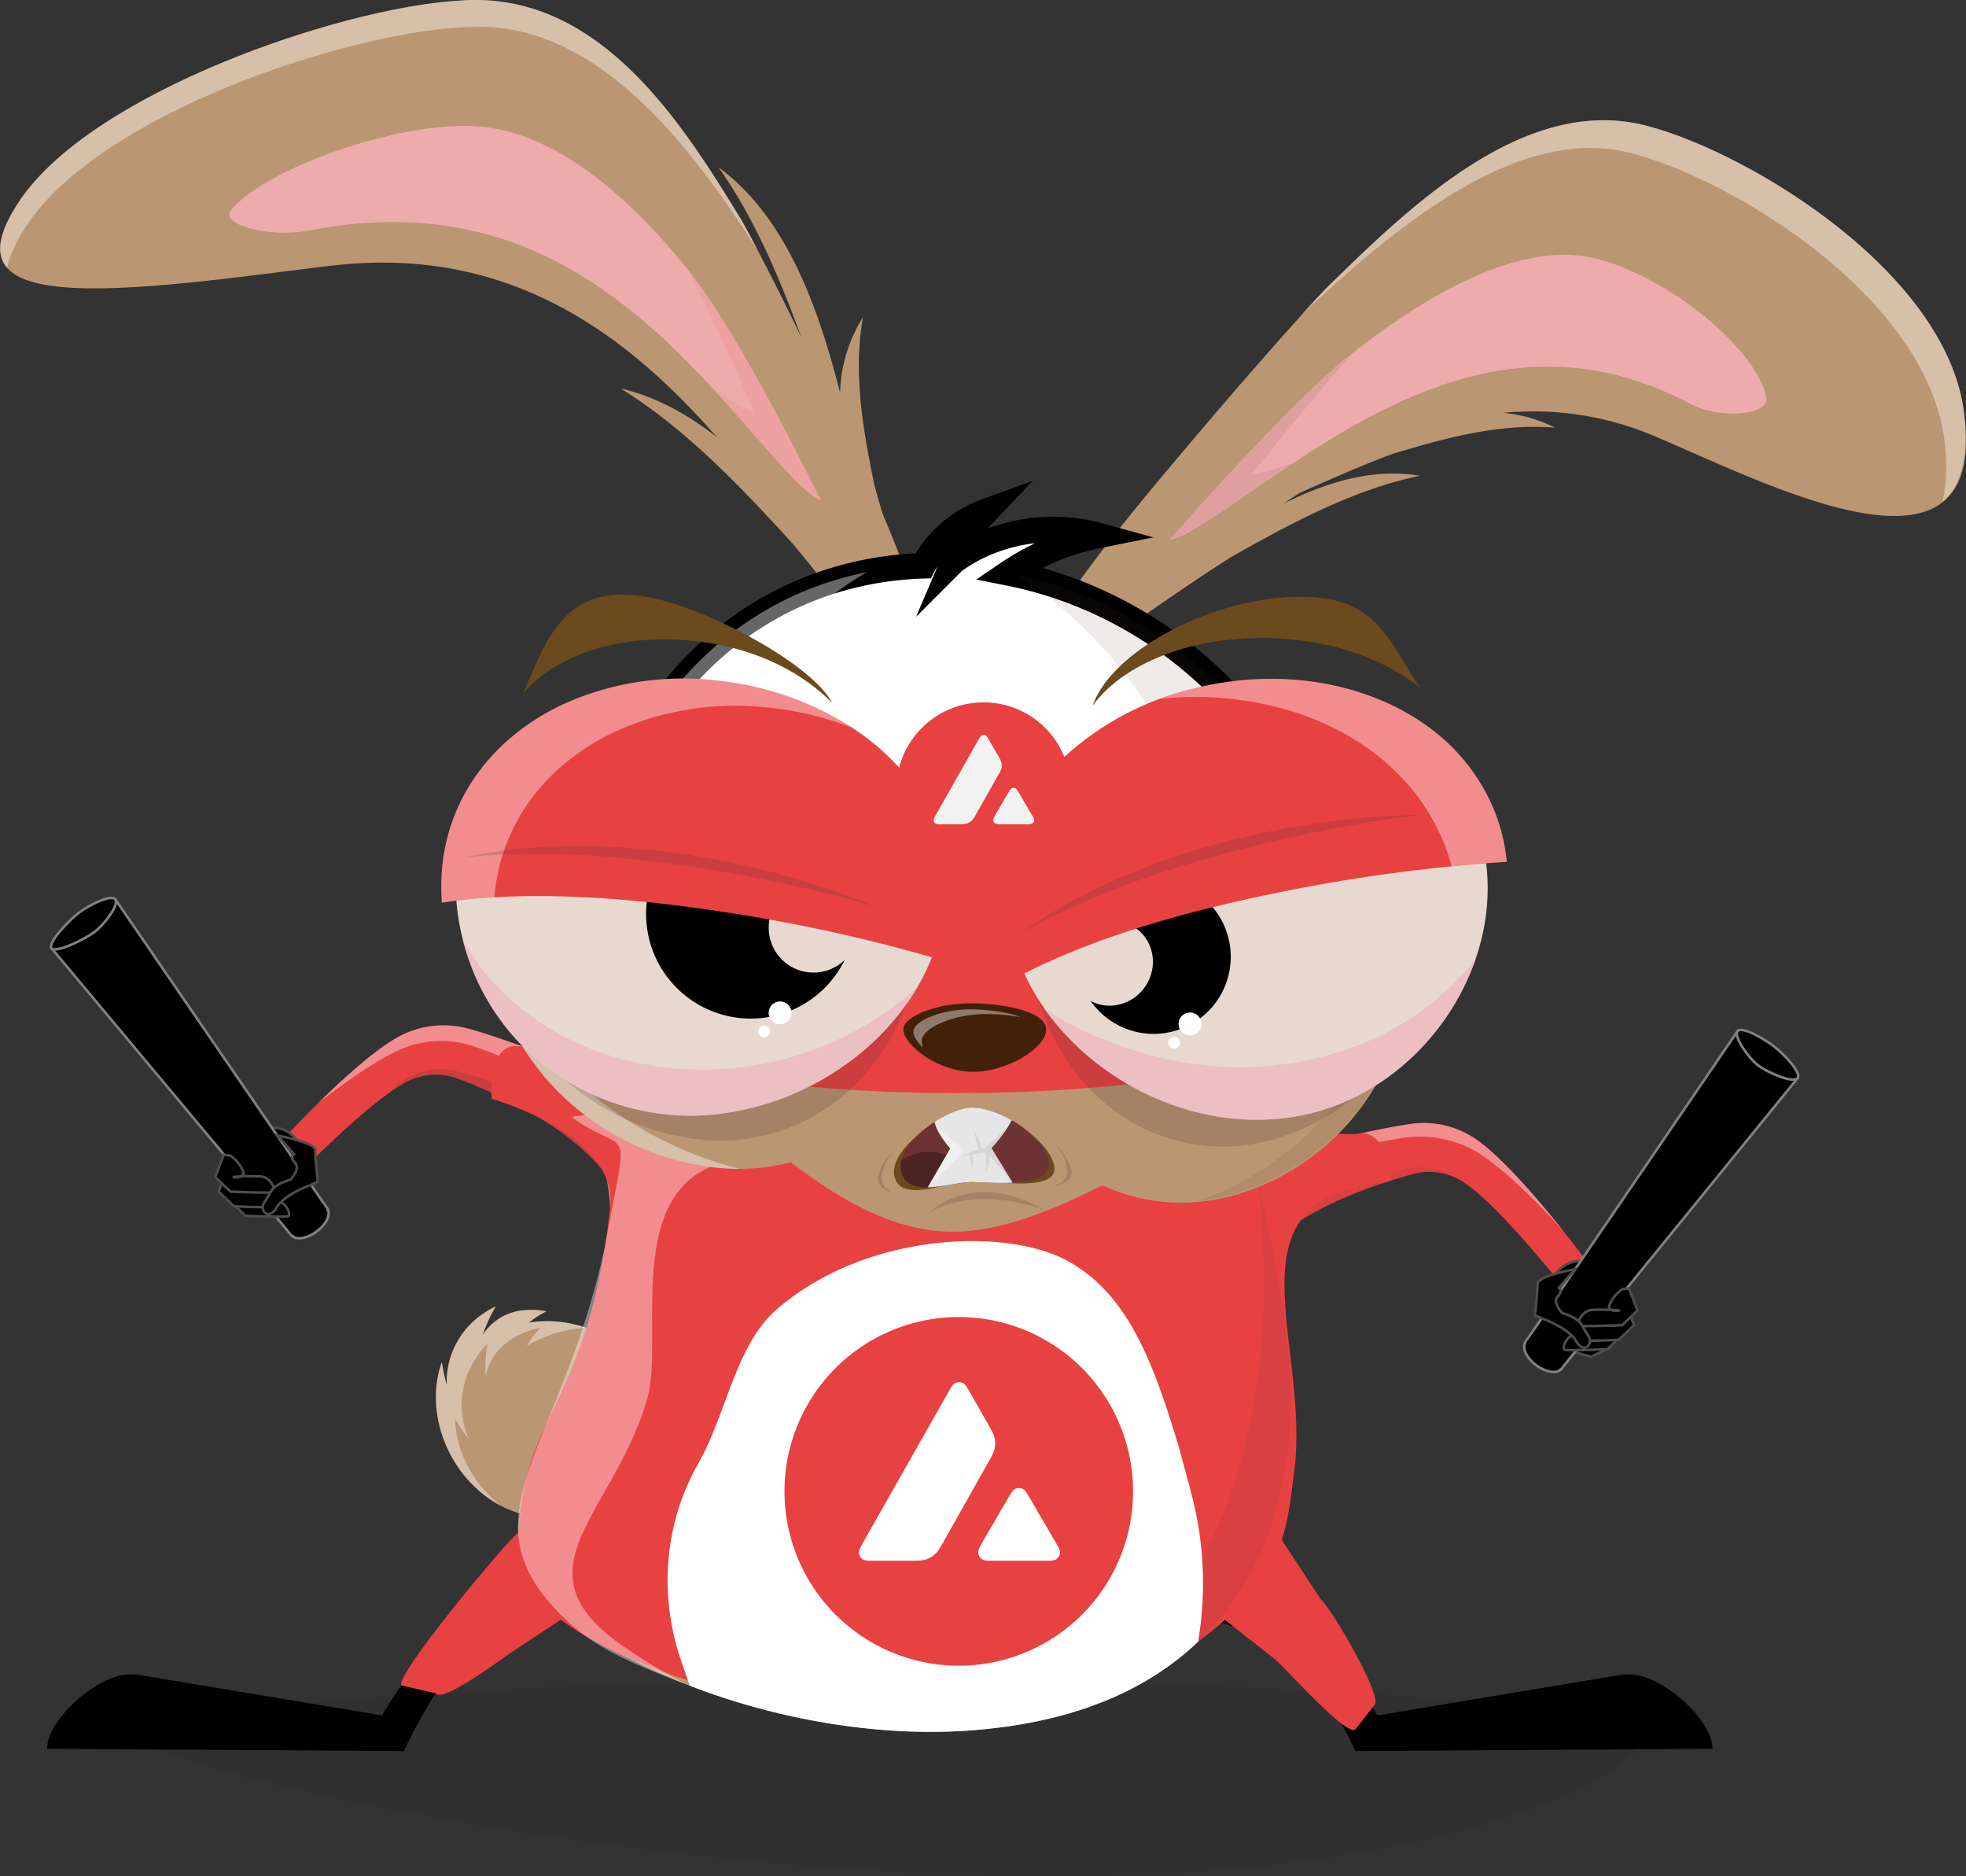 <svg xmlns="http://www.w3.org/2000/svg" xmlns:xlink="http://www.w3.org/1999/xlink" viewBox="0 0 771.45 736.07"><rect x="0" y="0" width="771.45" height="736.07" fill="#333333" stroke="none"/><defs><clipPath id="a" transform="translate(-15.55 -34.64)"><path d="M411.35,259.42a96.77,96.77,0,0,1,35.14-14.71c-19.4-5.31-40.87-1.52-56.75,10.11a66.42,66.42,0,0,1,12.89-19.65,46.27,46.27,0,0,0-24.86,21.44c-73.69,2.33-127,61.7-131.57,139.2-4.85,82,46.73,153.32,127.16,158.07S532.58,495.06,537.43,413C541.86,338,482.94,273.56,411.35,259.42Z" fill="none" stroke="#000" stroke-miterlimit="10" stroke-width="10"/></clipPath></defs><path d="M427.32,770.71c-161.4,0-352.12-41.33-352.12-53.9S206,694.06,367.44,694.06s292.24,10.19,292.24,22.75S588.72,770.71,427.32,770.71Z" transform="translate(-15.55 -34.64)" opacity="0.07"/><path d="M491,642.86c11.21,9.79,23.3,20.12,35.71,27.55,5.6,3.35,7.59,5.28,11,10.22C545,691.25,553,701.4,559,713c-3.09,2.2-8.42,6.62-11.57,8.65-5.37-11.33-11.5-22.36-19.35-32.21a33.88,33.88,0,0,0-11.86-9.94c-11.6-6-25.11-9.8-38.33-11.6C482.28,659.56,486.48,651.13,491,642.86Z" transform="translate(-15.55 -34.64)"/><path d="M655.5,691.57h-3.17l-97.65,16.24-7.22,13.8,140.06-.92h0C687.52,708.94,667.26,691.57,655.5,691.57Z" transform="translate(-15.55 -34.64)"/><path d="M230.54,642.86c-11.22,9.79-23.31,20.12-35.72,27.55-5.6,3.35-7.59,5.28-11,10.22-7.34,10.62-15.36,20.77-21.36,32.33,3.1,2.2,8.43,6.62,11.57,8.65,5.38-11.33,11.51-22.36,19.36-32.21a33.79,33.79,0,0,1,11.86-9.94c11.6-6,25.11-9.8,38.32-11.6C239.21,659.56,235,651.13,230.54,642.86Z" transform="translate(-15.55 -34.64)"/><path d="M66,691.57h3.17l97.64,16.24,7.22,13.8-140-.92h0C34,708.94,54.24,691.57,66,691.57Z" transform="translate(-15.55 -34.64)"/><path d="M626.85,536.92S603.68,507.67,590,498.51a24.44,24.44,0,0,0-20-3.28c-14.84,4-41.65,13-57.55,28.56l-17.64-19.28c18.56-18.14,54.53-25.91,73.89-28.89a36.17,36.17,0,0,1,25.07,5.31c16,10.26,43,46.71,43,46.71Z" transform="translate(-15.55 -34.64)" fill="#e84142"/><path d="M565.15,493.67c-14.23,4.08-39,12.63-56,26.45l3.36,3.67c15.9-15.55,42.71-24.53,57.55-28.56a24.55,24.55,0,0,1,14.91.67A25.48,25.48,0,0,0,565.15,493.67Z" transform="translate(-15.55 -34.64)" fill="#543333" opacity="0.1"/><path d="M593.78,480.93a36.17,36.17,0,0,0-25.07-5.31c-17.53,2.7-48.67,9.32-68.18,24,21.56-10.39,48.55-15.89,65-18.49a44.32,44.32,0,0,1,28.28,4.72c10.5,5.83,25.1,20.64,35.35,31.87C619.94,506.17,604.42,487.76,593.78,480.93Z" transform="translate(-15.55 -34.64)" fill="#fff" opacity="0.4"/><path d="M133.43,494.58S160,467.14,174.82,459.2a24.93,24.93,0,0,1,20.71-1.3c14.71,5.6,41.1,17.47,55.71,34.92l22.24-27.13s-55.22-22.63-74.62-27.63a37.06,37.06,0,0,0-26.08,2.86c-17.32,8.82-48.54,43.19-48.54,43.19Z" transform="translate(-15.55 -34.64)" fill="#e84142"/><path d="M267.2,463.14l-13.35,20.41c-16.4-15.77-43.91-24.74-59.14-28.73a25,25,0,0,0-20.45,3.51,69.52,69.52,0,0,0-7.41,6.07,67.81,67.81,0,0,1,8-5.2,24.93,24.93,0,0,1,20.71-1.3c14.71,5.6,41.1,17.47,55.71,34.92l22.24-27.13S271.12,464.72,267.2,463.14Z" transform="translate(-15.55 -34.64)" fill="#543333" opacity="0.2"/><path d="M198.86,438.06a37.06,37.06,0,0,0-26.08,2.86c-9.07,4.62-22,16.26-32.17,26.29,10.93-8.44,24.67-18.15,34.08-21.69a39.76,39.76,0,0,1,26.2-.56c15,4.87,51.65,21.71,66.23,28.5l6.36-7.77S218.26,443.06,198.86,438.06Z" transform="translate(-15.55 -34.64)" fill="#fff" opacity="0.4"/><path d="M364.66,289.26a12.16,12.16,0,0,0,6.07,2c3.71,0,5.52-2.26,5.89-6.32,2.05,4,4.15,8.06,6.29,12.13-2.21-5.9-4.39-11.82-6.48-17.65-1.3-10-7-25.4-14.46-43-1.34-4.39-2.49-8.37-3.39-11.79-4-19.69-8.49-43.08-4.39-65.54a58.38,58.38,0,0,0-9,29.53c-8.29-32.12-20.51-68.41-47.68-88.34,14.31,20.24,24.31,44.3,32.45,66.62-9-18.58-17.45-35.11-23.44-45.92-23.59-38.63-56.34-90.72-111.2-86.07-46.2,2.81-143.23,35.87-171.93,78.27-18.11,26.62-2.74,34,26,34.57,28.33.48,70-5.86,96-8.84,71.18-8.52,117.24,28.33,151.51,67.26-11.42-8.95-24-15.93-37.88-19.15,26.26,16.13,48.75,40.32,67.54,60.87,14.89,17.74,39.93,50.67,63.79,83.71C381.52,316.72,372.62,302,364.66,289.26Z" transform="translate(-15.55 -34.64)" fill="#ba9672"/><path d="M25.74,123.44C54.85,79.07,152.11,47.23,198.36,45.27c51.53-3.41,89,47.82,114.87,88.13-2.42-4.66-4.69-8.84-6.75-12.39-23.59-38.63-56.34-90.72-111.2-86.07-46.2,2.81-143.23,35.87-171.93,78.27-8.51,12.8-9.66,21.25-5,26.55C19.22,135.23,21.64,129.84,25.74,123.44Z" transform="translate(-15.55 -34.64)" fill="#fff" opacity="0.4"/><path d="M289.43,145.48c-17.55-22.71-51.05-60.38-89.16-61.4-31.24-1-81,17.11-94.11,33.05-4.61,5.47,14.74,10.94,30.38,8,64.49-12.67,106,12.36,137.61,40.75,31.07,28.55,52.24,60.46,63.6,65.15C321.92,199.06,303.48,164.92,289.43,145.48Z" transform="translate(-15.55 -34.64)" fill="#edacab"/><path d="M289.43,145.48q-1.68-2.28-3.62-4.76c8.51,17,17.72,36.91,25.91,56-3.61-1.47-9.05-4.87-16.07-9.44,19.65,21.31,33,40.23,42.1,43.71C321.92,199.06,303.48,164.92,289.43,145.48Z" transform="translate(-15.55 -34.64)" fill="#e84142" opacity="0.1"/><path d="M786.43,198.44c-5.26-55.95-83.94-103.7-124.25-114.34-48.25-13-94,32.13-126.25,63.62C519.22,165.48,488.43,201,462.85,232c-25.3,31.19-45.38,57.84-34.38,62.56,2.06.79,4.7.46,7.85-.76-5,4.4-10,8.94-15.1,13.52,29.6-21.91,60.12-43.3,77.7-54.31,21.64-12.18,47.41-26.38,73.81-31.71-18.16-3.11-36.48,2.37-53.65,11,2.07-1.41,4.18-2.81,6.3-4.19C539.91,221.56,553,216,562,212.71c18.85-5.69,41.29-12.19,63.82-10.28a57.29,57.29,0,0,0-20.38-5.83,121.48,121.48,0,0,1,60.13,9.48C709.72,224.78,794.76,269.11,786.43,198.44Z" transform="translate(-15.55 -34.64)" fill="#ba9672"/><path d="M778.93,210.69c-4.84-58.17-83.19-105.73-123.5-116-45.28-11.81-94.68,31.25-129.19,63.43,3.54-3.92,6.8-7.42,9.69-10.38,32.24-31.49,78-76.67,126.25-63.62,40.31,10.64,119,58.39,124.25,114.34,1.48,16.77-1.81,27.35-8.69,33.05C779.13,225.89,779.57,219,778.93,210.69Z" transform="translate(-15.55 -34.64)" fill="#fff" opacity="0.4"/><path d="M542,176.5c22-17.56,63.28-47.46,97.09-41,27.6,5.37,64.77,34.23,69.54,54.74,1.72,7.09-17.61,9.37-30,2.71-51.34-27-95.19-11.54-130.89,8.06-35.39,20.07-62.63,44.29-73.41,45.48C497.5,220.3,523.82,192.05,542,176.5Z" transform="translate(-15.55 -34.64)" fill="#edacab"/><path d="M474.38,246.5c8.44-.55,25.38-14.86,48.54-30.25-7.26,2.48-12.82,4.22-16.24,4.58,13-16.35,27.12-33.41,39.92-48.08-1.63,1.28-3.17,2.54-4.6,3.75C523.82,192.05,497.5,220.3,474.38,246.5Z" transform="translate(-15.55 -34.64)" fill="#543333" opacity="0.1"/><path d="M411.35,259.42a96.77,96.77,0,0,1,35.14-14.71c-19.4-5.31-40.87-1.52-56.75,10.11a66.42,66.42,0,0,1,12.89-19.65,46.27,46.27,0,0,0-24.86,21.44c-73.69,2.33-127,61.7-131.57,139.2-4.85,82,46.73,153.32,127.16,158.07S532.58,495.06,537.43,413C541.86,338,482.94,273.56,411.35,259.42Z" transform="translate(-15.55 -34.64)" fill="#e84142"/><g clip-path="url(#a)"><path d="M648.28,366.52S521,312.58,460.16,352.68s-58.67,46.54-131.6,3.87c-73.53-43-183.22,10-183.22,10V138.94H648.28Z" transform="translate(-15.55 -34.64)" fill="#fff" stroke="#000" stroke-miterlimit="10" stroke-width="10"/></g><path d="M411.35,259.42a96.77,96.77,0,0,1,35.14-14.71c-19.4-5.31-40.87-1.52-56.75,10.11a66.42,66.42,0,0,1,12.89-19.65,46.27,46.27,0,0,0-24.86,21.44c-73.69,2.33-127,61.7-131.57,139.2-4.85,82,46.73,153.32,127.16,158.07S532.58,495.06,537.43,413C541.86,338,482.94,273.56,411.35,259.42Z" transform="translate(-15.55 -34.64)" fill="none" stroke="#000" stroke-miterlimit="10" stroke-width="10"/><path d="M413.85,259.93c54,33,92.77,107,87.76,191.92a250,250,0,0,1-10.14,57.2c26.13-25,43.75-58.59,46-96C541.81,338.89,484.31,275.06,413.85,259.93Z" transform="translate(-15.55 -34.64)" fill="#543333" opacity="0.1"/><path d="M234.74,553.16a45.67,45.67,0,0,0-11.66.35,37.22,37.22,0,0,1,6.87-4.44,30.55,30.55,0,0,0-9-.41,21.13,21.13,0,0,0-16,9.72,58,58,0,0,1,5.13-11.23,35.21,35.21,0,0,0-8.48,5.59,32.2,32.2,0,0,0-10.74,25.39,86.87,86.87,0,0,1-1.94-9.17,39.91,39.91,0,0,0-2.17,10.12c-1.86,21.92,13.08,44.23,34,49.63a36,36,0,0,0,6.59,1.27c21.64,2.09,40.69-16,42.74-37.2S256.38,555.24,234.74,553.16Z" transform="translate(-15.55 -34.64)" fill="#ba9672"/><path d="M195.84,601.91a40.64,40.64,0,0,1-1.75-10.63,91.62,91.62,0,0,0,5.5,8.06,32.92,32.92,0,0,1,.92-28.82,38,38,0,0,1,6.33-8.81,59.65,59.65,0,0,0-.79,12.91c1.34-6.58,5.46-12.21,12.3-15.84a34.08,34.08,0,0,1,9.13-3.21,42,42,0,0,0-5.16,7,51.88,51.88,0,0,1,11.54-5,50.36,50.36,0,0,1,11.7-2,45,45,0,0,0-10.82-2.39,45.67,45.67,0,0,0-11.66.35,37.22,37.22,0,0,1,6.87-4.44,30.55,30.55,0,0,0-9-.41,21.13,21.13,0,0,0-16,9.72,58,58,0,0,1,5.13-11.23,35.21,35.21,0,0,0-8.48,5.59,32.2,32.2,0,0,0-10.74,25.39,86.87,86.87,0,0,1-1.94-9.17,39.91,39.91,0,0,0-2.17,10.12c-1.59,18.74,9.1,37.74,25.29,46.25A48.29,48.29,0,0,1,195.84,601.91Z" transform="translate(-15.55 -34.64)" fill="#fff" opacity="0.4"/><path d="M506.52,486.08c-9.24-33.57-19.45-66.25-54.85-83.64-33.82-16.8-255.91-57.86-232.51,2.51,32.65,84.23,41.66,88.86,32.65,136.75-12.13,47.57-59.15,98.34-13,129.44,45.83,31.77,109,46.34,158.88,42.25,51.21-4.07,81.1-23.63,99.36-47.27,18.09-24,24.56-52.11,25-81.53C521.56,554.82,514.52,520,506.52,486.08Z" transform="translate(-15.55 -34.64)" fill="#ba9672"/><path d="M282.26,390.86c3.45-58.4,31.28-107.23,73.39-131.75-62,12.27-105.35,67.2-109.45,136.7-4.85,82,46.73,153.32,127.16,158.07,2.84.17,5.68.24,8.52.24C317.2,536,277.7,468,282.26,390.86Z" transform="translate(-15.55 -34.64)" fill="#fff" opacity="0.4"/><path d="M208.53,465.73s-2.43-26,14.27-19.76c15.23,5.64,63.39,16.11,83.13,29.23,13.68,9.09,44,40.11,79.12,42.53C418.2,520,455.76,494.31,481.3,483c15.95-7,62.25-2.43,68.12-3.7,8.25-1.78,16.72,18.52,9.61,19.19-64.21,6-29.14,62.76-35.61,113.36-3.26,25.48-4.25,41.77-37.71,66.78-84.82,63.4-266.2,11.7-266.79-33-.77-58.27,27-54.41,36.05-137.44C258.12,479.5,208.53,465.73,208.53,465.73Z" transform="translate(-15.55 -34.64)" fill="#e84142"/><path d="M241.37,666.24l-24.76,16.38c-4,2.63-27.47,20.3-30.1,16.32l-13.45-3.09c-2.63-4,41.86-57.3,45.83-59.93l6.17,5.67a8.7,8.7,0,0,1,12,2.45l6.74,10.19A8.69,8.69,0,0,1,241.37,666.24Z" transform="translate(-15.55 -34.64)" fill="#e84142"/><path d="M515.61,685.37l-23.36-18.32a8.7,8.7,0,0,1-1.47-12.17l7.55-9.62c2.94-3.75,12.42-15.55,16.17-12.61l19.35,29.46c3.76,2.94,24.1,37.55,21.16,41.3L547.46,713C544.52,716.78,519.36,688.31,515.61,685.37Z" transform="translate(-15.55 -34.64)" fill="#e84142"/><path d="M261,681.07c-46.12-31.09-2.9-52.87,9.23-100.44,5.29-28.11-11.52-88.64,39.89-91.68,16.48-1-2.92-18.21-19.37-16.71-4.63.42-54.38-1.72-50.24,1.16,22.47,15.65,21.83-1.5,12.38,50.39-17.73,82-58.42,106.35-14.13,147.35,12.8,11.83,30.35,18.18,47.14,24.71A211.78,211.78,0,0,1,261,681.07Z" transform="translate(-15.55 -34.64)" fill="#fff" opacity="0.4"/><path d="M509.21,497.74c1.37,14,2.22,27.54,2.37,40.41-.44,40.58-7.47,79.35-27.11,112.47-18.05,29.69-46.56,54.69-93.45,63.19,2.23-.11,4.45-.24,6.64-.42,51.21-4.07,81.1-23.63,99.36-47.27,18.09-24,24.56-52.11,25-81.53C521.61,558.22,516,527.9,509.21,497.74Z" transform="translate(-15.55 -34.64)" fill="#543333" opacity="0.1"/><path d="M483.15,621c-1.75-6.67-3.57-13.34-5.41-20-9.13-29.66-18.79-58.45-43.38-71.75-23.51-12.88-77.51-11.41-112.7,17.93-17.56,14.16-20.35,40.9-32.35,62.07C276.09,632.53,274,661,283,686.65l3.24,9.31c36.83,14.27,77.27,20.23,111.44,17.43,41.8-3.32,69.39-17,88-34.72A137.75,137.75,0,0,0,483.15,621Z" transform="translate(-15.55 -34.64)" fill="#fff"/><path d="M564.78,396.67c-12-41.67-56-66.23-98.9-59.24s-71.56,49.51-63.7,99.05,53.39,81.23,100.45,66.24S576.79,438.21,564.78,396.67Z" transform="translate(-15.55 -34.64)" fill="#ba9672"/><path d="M565.85,401.11C564.37,438.28,542,476.85,503.2,498a107.84,107.84,0,0,1-18.37,8,83,83,0,0,0,16-3.29C547.44,488.34,575,441.68,565.85,401.11Z" transform="translate(-15.55 -34.64)" fill="#543333" opacity="0.1"/><path d="M299.47,307.64c-53.94,3.54-94.9,49.17-92,96.47s44.1,85.06,91.73,88.85c47.57,3.61,88.53-33.91,92-88.63S353.47,304,299.47,307.64Z" transform="translate(-15.55 -34.64)" fill="#ba9672"/><ellipse cx="375.41" cy="383.66" rx="175.48" ry="45.16" fill="#e84142"/><path d="M208.53,413.29c7.26,43,46.15,76.12,90.67,79.67q3.39.26,6.73.24C262.9,482.43,226.16,452.57,208.53,413.29Z" transform="translate(-15.55 -34.64)" fill="#fff" opacity="0.4"/><path d="M292.77,312.45c-49.5,3.24-87.09,45-84.43,88.21s40.47,77.76,84.18,81.23c43.66,3.31,81.25-31,84.42-81S342.33,309.14,292.77,312.45Z" transform="translate(-15.55 -34.64)" fill="#543333" opacity="0.2"/><path d="M425.89,437.3c-1.7-6-16.24-9-29.46-9.06s-25.9,5.06-26.38,9.84c-.62,6.11,14.07,17.78,28.67,17S427.8,444.05,425.89,437.3Z" transform="translate(-15.55 -34.64)" fill="#42210b"/><path d="M377.24,442.76c.47-5,12.73-10.38,25.47-10.3a77.38,77.38,0,0,1,13.51,1.25c-5-2-12.53-3-19.64-3.09C385.3,430.56,374.43,435,374,439c-.19,1.85,1.27,4.3,3.78,6.65A6.1,6.1,0,0,1,377.24,442.76Z" transform="translate(-15.55 -34.64)" fill="#fff" opacity="0.4"/><path d="M290.46,302.8c-61.76-3.24-103.37,44.84-94.87,93.05,8.28,48.36,50.47,78.34,95.18,76.39,44.67-2.49,86.49-33.94,94.9-77C394.26,352.77,352.24,306.18,290.46,302.8Z" transform="translate(-15.55 -34.64)" fill="#e7d9cf"/><path d="M293.75,454.28c-40.38.68-77.85-17.73-96.6-50.81,11.48,44.06,51.23,70.51,93.62,68.77,35.2-1.54,67.8-22.07,85-50.53A126.73,126.73,0,0,1,293.75,454.28Z" transform="translate(-15.55 -34.64)" fill="#f0adbb" opacity="0.6"/><path d="M298.3,317.68c29.21,1,55.15,11.4,73.74,25.46-16.3-21.54-46.18-39-81.58-40.34-54.9-2.68-94.61,34.85-95.74,77.78C205.18,343.86,245.89,315.4,298.3,317.68Z" transform="translate(-15.55 -34.64)" fill="#fff" opacity="0.4"/><path d="M523.66,285.64c19.81,2.05,36.81,9,49.14,18.79-10.41-14.83-15.7-33-39.35-35.3-36.36-3.63-81.51,19.66-89.08,42.27C457.44,293.44,488.36,281.94,523.66,285.64Z" transform="translate(-15.55 -34.64)" fill="#6b4a1d"/><path d="M271,269.1c-33.75-6.65-40.65,15.71-50.15,37.53C235,289.89,265.25,281,298,287.66c18.37,3.69,33.59,12.06,44.12,22.76C333.92,294.83,292.93,273.39,271,269.1Z" transform="translate(-15.55 -34.64)" fill="#6b4a1d"/><path d="M340.17,415.33a17.57,17.57,0,1,1,11-23A41.05,41.05,0,1,0,347,411.23,17.46,17.46,0,0,1,340.17,415.33Z" transform="translate(-15.55 -34.64)"/><path d="M578.38,376.1c-11.66-41.12-54.31-65.36-95.93-58.46S413,366.5,420.66,415.39s51.79,80.17,97.44,65.37S590,417.1,578.38,376.1Z" transform="translate(-15.55 -34.64)" fill="#543333" opacity="0.2"/><path d="M597.91,368.25c-9-46.73-62.4-70.81-114.83-57.51C430.6,324.32,401,366.9,414.23,408.23c13.51,41.07,61.59,72.3,109.56,64.45C571.66,464.68,606.9,414.91,597.91,368.25Z" transform="translate(-15.55 -34.64)" fill="#e7d9cf"/><path d="M483,333.33c43.81-9,89,1.78,113.25,28.43-12.35-42.64-63.33-63.56-113.15-51-37.77,9.35-64.35,35.41-70.42,63.64C426.37,355.77,451.41,339.76,483,333.33Z" transform="translate(-15.55 -34.64)" fill="#fff" opacity="0.4"/><path d="M522.79,451.64c-36.35,5.8-71.49-4.68-97.65-21.3,21.06,28.71,59.36,49.21,98.65,42.34,33.58-6,59.9-30.74,70.84-61.92C578.37,431.73,553.3,446.75,522.79,451.64Z" transform="translate(-15.55 -34.64)" fill="#f0adbb" opacity="0.6"/><path d="M484.78,384.69a30.22,30.22,0,0,0-45.8,17.7c5.4-6.79,14.95-8.54,22-3.8,7.4,5,9.19,15.29,4,23-4.91,7.26-14.27,9.63-21.53,5.68a30.23,30.23,0,1,0,41.34-42.58Z" transform="translate(-15.55 -34.64)"/><path d="M476.27,441.36a2.31,2.31,0,1,0,2.3,2.3A2.3,2.3,0,0,0,476.27,441.36Z" transform="translate(-15.55 -34.64)" fill="#fff"/><path d="M482.52,431.86a4.49,4.49,0,1,0,4.49,4.49A4.49,4.49,0,0,0,482.52,431.86Z" transform="translate(-15.55 -34.64)" fill="#fff"/><path d="M315.4,437a2.31,2.31,0,1,0,2.31,2.3A2.3,2.3,0,0,0,315.4,437Z" transform="translate(-15.55 -34.64)" fill="#fff"/><path d="M321.66,427.51a4.49,4.49,0,1,0,4.49,4.49A4.48,4.48,0,0,0,321.66,427.51Z" transform="translate(-15.55 -34.64)" fill="#fff"/><path d="M414.53,418.11q5.76-3.11,12.17-6l1-.44c.95-.43,1.92-.86,2.9-1.28,23.51-10.25,52.79-18.8,86.27-25.55a658.46,658.46,0,0,1,89.92-12.09c-.25-2.27-.57-4.55-1-6.82A72,72,0,0,0,593.92,338l-.33-.48-.71-1c-.29-.39-.58-.79-.88-1.18l-.23-.3c-9.48-12.25-22.8-21.5-38.26-27.25l-.19-.07-1.75-.63-.69-.24-1.21-.4-1.23-.4-.6-.18c-19.48-6-41.85-6.7-64.07-1.06a114.37,114.37,0,0,0-48.27,24.71c-.52.46-1.05.92-1.56,1.39l-.52.49a86.88,86.88,0,0,0-17.15,21.74c0,.08-.08.16-.13.24-.38.71-.75,1.42-1.12,2.14-.09.19-.19.38-.29.57-.36.74-.72,1.49-1.06,2.24-.14.3-.26.6-.4.9-.21.49-.42,1-.62,1.46l-.42,1c-.29.73-.57,1.47-.83,2.21-.06.16-.11.31-.16.46-.27.76-.52,1.52-.76,2.29,0,.08-.05.15-.07.23a68.15,68.15,0,0,0,.23,41.45A87.44,87.44,0,0,0,414.53,418.11Z" transform="translate(-15.55 -34.64)" fill="#e84142"/><path d="M508.28,362c-35,7.68-64.81,20.35-87.51,35.56-.94.63-1.88,1.26-2.8,1.9l-.92.66c-.27.18-.52.37-.79.56l1.92-1.09,1-.54c1-.52,1.93-1,2.91-1.55,23.5-12.48,52.79-22.89,86.27-31.1a565.93,565.93,0,0,1,64.24-12.09A325.11,325.11,0,0,0,508.28,362Z" transform="translate(-15.55 -34.64)" fill="#543333" opacity="0.2"/><path d="M522,313.54l.67.2,1.37.45,1.34.44.77.27c.65.23,1.31.46,2,.7l.21.08c17.22,6.4,32.06,16.7,42.61,30.35l.26.33c.33.44.66.87,1,1.32s.53.72.79,1.08c.12.17.24.35.37.52a80.25,80.25,0,0,1,11.77,25.18q11-1.08,21.69-1.74c-.25-2.27-.57-4.55-1-6.82A72,72,0,0,0,593.92,338l-.33-.48-.71-1c-.29-.39-.58-.79-.88-1.18l-.23-.3c-9.48-12.25-22.8-21.5-38.26-27.25l-.19-.07-1.75-.63-.69-.24-1.21-.4-1.23-.4-.6-.18c-19.48-6-41.85-6.7-64.07-1.06a121.91,121.91,0,0,0-12.95,4A129.2,129.2,0,0,1,522,313.54Z" transform="translate(-15.55 -34.64)" fill="#fff" opacity="0.4"/><path d="M188.93,388.75c4.4-.68,9-1.22,13.77-1.62l1.09-.09c1.06-.09,2.14-.16,3.23-.24,26.09-1.76,57.06.2,91.33,5.43a641.78,641.78,0,0,1,89.84,20c.61-2.33,1.14-4.69,1.56-7.09a77.44,77.44,0,0,0-.94-31.74c0-.2-.09-.39-.14-.58-.1-.41-.2-.81-.31-1.21s-.26-1-.4-1.48c0-.13-.08-.25-.11-.38-4.48-15.45-13.72-29.3-26.28-40.46l-.16-.13L360,327.9l-.57-.48-1-.82c-.34-.28-.68-.56-1-.83-.16-.14-.33-.27-.5-.4-16.28-12.84-37.27-21.46-60.44-23.79a114.66,114.66,0,0,0-54.95,7.24c-.67.27-1.33.54-2,.83l-.67.29a91.1,91.1,0,0,0-24.3,15.36l-.21.19c-.63.56-1.24,1.13-1.85,1.71l-.49.46-1.84,1.84-.7.74c-.38.41-.76.81-1.13,1.22l-.78.87c-.54.62-1.08,1.25-1.61,1.88l-.32.4c-.53.65-1,1.32-1.56,2l-.16.2a74.43,74.43,0,0,0-15.06,41A93.55,93.55,0,0,0,188.93,388.75Z" transform="translate(-15.55 -34.64)" fill="#e84142"/><path d="M224.47,347.45l.15-.21c.51-.67,1-1.33,1.57-2l.31-.4c.53-.64,1.07-1.26,1.62-1.89.25-.29.51-.57.77-.86s.75-.82,1.13-1.22l.71-.75c.6-.62,1.21-1.23,1.84-1.83l.48-.46q.91-.87,1.86-1.71l.2-.19a90.85,90.85,0,0,1,24.3-15.36l.68-.3,2-.82A114.49,114.49,0,0,1,317,312.23,121.75,121.75,0,0,1,349.46,320a118.1,118.1,0,0,0-53-18.46,114.66,114.66,0,0,0-54.95,7.24c-.67.27-1.33.54-2,.83l-.67.29a91.1,91.1,0,0,0-24.3,15.36l-.21.19c-.63.56-1.24,1.13-1.85,1.71l-.49.46-1.84,1.84-.7.74c-.38.41-.76.81-1.13,1.22l-.78.87c-.54.62-1.08,1.25-1.61,1.88l-.32.4c-.53.65-1,1.32-1.56,2l-.16.2a74.43,74.43,0,0,0-15.06,41,93.55,93.55,0,0,0,.11,11c4.4-.68,9-1.22,13.77-1.62l1.09-.09c1.06-.09,2.14-.16,3.23-.24l2.52-.14A74.26,74.26,0,0,1,224.47,347.45Z" transform="translate(-15.55 -34.64)" fill="#fff" opacity="0.4"/><path d="M296.92,371.93c-35.23-6.79-67.58-6.92-94.43-1.92-1.12.21-2.23.42-3.33.65l-1.11.23-.94.21,2.19-.24,1.1-.11,3.29-.29c26.52-2.17,57.54-.17,91.53,5.52A565.23,565.23,0,0,1,359,390.26,324.11,324.11,0,0,0,296.92,371.93Z" transform="translate(-15.55 -34.64)" fill="#543333" opacity="0.2"/><path d="M460.16,619.7a68.39,68.39,0,1,1-68.39-68.38A68.39,68.39,0,0,1,460.16,619.7Zm-87.77,27.22H359.12c-2.79,0-4.16,0-5-.54a3.35,3.35,0,0,1-1.53-2.64c0-1,.63-2.2,2-4.62l32.77-57.76c1.4-2.45,2.1-3.68,3-4.13a3.37,3.37,0,0,1,3.06,0c.89.45,1.6,1.68,3,4.13l6.74,11.76,0,.06c1.51,2.63,2.27,4,2.61,5.37a10,10,0,0,1,0,4.67c-.34,1.41-1.1,2.75-2.62,5.43L386,639.07l0,.08c-1.52,2.66-2.29,4-3.35,5a10,10,0,0,1-4.08,2.37C377.08,646.92,375.52,646.92,372.39,646.92Zm33.52,0h19c2.8,0,4.22,0,5.06-.55a3.37,3.37,0,0,0,1.52-2.66c.05-1-.62-2.12-1.94-4.4l-.14-.24-9.52-16.29-.11-.19c-1.34-2.26-2-3.4-2.89-3.84a3.33,3.33,0,0,0-3,0c-.87.45-1.58,1.64-3,4l-9.49,16.3,0,.06c-1.39,2.4-2.09,3.59-2,4.58a3.41,3.41,0,0,0,1.53,2.65C401.69,646.92,403.11,646.92,405.91,646.92Z" transform="translate(-15.55 -34.64)" fill="#e84142" fill-rule="evenodd"/><circle cx="385.94" cy="309.72" r="30.31" fill="#f2f2f2"/><path d="M435.68,344.37a34.2,34.2,0,1,1-34.19-34.19A34.19,34.19,0,0,1,435.68,344.37ZM391.8,358h-6.64a5.3,5.3,0,0,1-2.5-.27,1.69,1.69,0,0,1-.76-1.32c0-.5.31-1.1,1-2.31l16.39-28.88c.7-1.23,1-1.84,1.49-2.07a1.72,1.72,0,0,1,1.53,0c.45.23.8.84,1.5,2.07l3.37,5.88v0a10.9,10.9,0,0,1,1.31,2.68,5.14,5.14,0,0,1,0,2.34,11.23,11.23,0,0,1-1.32,2.71l-8.6,15.21,0,0a11.07,11.07,0,0,1-1.68,2.51,5,5,0,0,1-2,1.18A11.61,11.61,0,0,1,391.8,358Zm16.76,0h9.51a5.27,5.27,0,0,0,2.53-.28,1.69,1.69,0,0,0,.76-1.33c0-.48-.31-1.06-1-2.2a.75.75,0,0,1-.07-.12l-4.77-8.14-.05-.1c-.67-1.13-1-1.7-1.44-1.92a1.69,1.69,0,0,0-1.52,0c-.44.23-.79.82-1.49,2l-4.74,8.15,0,0c-.69,1.2-1,1.8-1,2.29a1.72,1.72,0,0,0,.77,1.33A5.33,5.33,0,0,0,408.56,358Z" transform="translate(-15.55 -34.64)" fill="#e84142" fill-rule="evenodd"/><path d="M644.32,553.58l2.61.57.42,9.23-7.53,3.55s-14.47-4.22-15.8-5.09,2.42-5.51,6.72-4.3a84.83,84.83,0,0,1,9.22,3.28c2.44.94-4.61-.32-2.27-3.08A15.11,15.11,0,0,1,644.32,553.58Z" transform="translate(-15.55 -34.64)" stroke="#4d4d4d" stroke-miterlimit="10"/><path d="M635.61,558.5h0A11.5,11.5,0,0,1,624.14,547v-6.2a11.51,11.51,0,0,1,11.47-11.48h0c6.31,0,17.48,11.17,17.48,17.48v5.89C653.09,559,641.92,558.5,635.61,558.5Z" transform="translate(-15.55 -34.64)" stroke="#4d4d4d" stroke-miterlimit="10"/><ellipse cx="621.23" cy="566.3" rx="4.84" ry="8.78" transform="translate(-219.28 693.09) rotate(-53.42)" stroke="gray" stroke-miterlimit="10"/><polygon points="612.58 537.09 598.49 526.63 681.79 404.55 705.39 422.95 612.58 537.09" stroke="gray" stroke-miterlimit="10"/><path d="M720.94,457.6c-1.59,2.15-11.5-2-15.39-4.93s-9.8-11.32-8.21-13.47,10.09,2.8,14,5.69S722.54,455.45,720.94,457.6Z" transform="translate(-15.55 -34.64)" stroke="gray" stroke-miterlimit="10"/><rect x="616.92" y="552.98" width="16.79" height="15.64" rx="1.25" transform="translate(441.77 -296.82) rotate(36.58)"/><path d="M646.24,549.86l2.66-.29,3.34,8.61-6,5.78s-15.06.62-16.6.22.53-6,5-6.22a85.34,85.34,0,0,1,9.78.16c2.61.11-4.47,1.17-3.13-2.2A15.19,15.19,0,0,1,646.24,549.86Z" transform="translate(-15.55 -34.64)" stroke="#4d4d4d" stroke-miterlimit="10"/><path d="M650.75,546.17l2.66-.3,3.34,8.61-6,5.78s-15.06.62-16.59.22.53-6,5-6.22a85.47,85.47,0,0,1,9.79.16c2.61.11-4.48,1.18-3.14-2.19A15.11,15.11,0,0,1,650.75,546.17Z" transform="translate(-15.55 -34.64)" stroke="#4d4d4d" stroke-miterlimit="10"/><path d="M652.09,540.41l2.66-.3,3.34,8.61-6,5.78s-15.06.62-16.6.22.53-6,5-6.22a85.52,85.52,0,0,1,9.79.16c2.61.11-4.48,1.17-3.14-2.2A15.12,15.12,0,0,1,652.09,540.41Z" transform="translate(-15.55 -34.64)" stroke="#4d4d4d" stroke-miterlimit="10"/><path d="M617.84,550.71l4,1.63s9.44,3.52,12.3,8.59,7.12,1.06,4.41-2.66-1.77-5.87-10-8.54c0,0-4-4.21-1.76-6.49s.5-3.44.5-3.44l6.38-7.3s-14.83,2.74-14.77,5.71S617.84,550.71,617.84,550.71Z" transform="translate(-15.55 -34.64)" stroke="#4d4d4d" stroke-miterlimit="10"/><path d="M122.5,506.13h0A11.5,11.5,0,0,0,134,494.66v-6.2A11.51,11.51,0,0,0,122.5,477h0c-6.32,0-17.48,11.17-17.48,17.48v5.89C105,506.66,116.18,506.13,122.5,506.13Z" transform="translate(-15.55 -34.64)" stroke="#4d4d4d" stroke-miterlimit="10"/><ellipse cx="136.88" cy="513.93" rx="8.78" ry="4.84" transform="translate(-294.84 148.13) rotate(-36.58)" stroke="gray" stroke-miterlimit="10"/><polygon points="114.44 484.72 128.53 474.26 45.26 352.84 20.2 371.97 114.44 484.72" stroke="gray" stroke-miterlimit="10"/><path d="M35.74,406.61c1.6,2.15,12.93-3.42,16.82-6.31s9.84-10.67,8.25-12.82-10.13,2.15-14,5S34.15,404.47,35.74,406.61Z" transform="translate(-15.55 -34.64)" stroke="gray" stroke-miterlimit="10"/><rect x="124.4" y="500.61" width="16.79" height="15.64" rx="1.25" transform="translate(526.86 802.95) rotate(143.42)"/><path d="M111.87,497.49l-2.66-.29-3.34,8.61,6,5.78s15.06.62,16.6.22-.53-6-5-6.22a85.34,85.34,0,0,0-9.78.16c-2.61.11,4.47,1.17,3.13-2.2A15.19,15.19,0,0,0,111.87,497.49Z" transform="translate(-15.55 -34.64)" stroke="#4d4d4d" stroke-miterlimit="10"/><path d="M107.36,493.8l-2.66-.3-3.34,8.61,6,5.78s15.06.62,16.59.22-.53-6-5-6.22a85.47,85.47,0,0,0-9.79.16c-2.61.11,4.48,1.18,3.14-2.19A15.11,15.11,0,0,0,107.36,493.8Z" transform="translate(-15.55 -34.64)" stroke="#4d4d4d" stroke-miterlimit="10"/><path d="M106,488l-2.66-.3L100,496.35l6,5.78s15.06.62,16.6.22-.53-6-5-6.22a85.52,85.52,0,0,0-9.79.16c-2.61.11,4.48,1.17,3.14-2.19A15.11,15.11,0,0,0,106,488Z" transform="translate(-15.55 -34.64)" stroke="#4d4d4d" stroke-miterlimit="10"/><path d="M140.26,498.34l-4,1.63s-9.44,3.52-12.3,8.59-7.13,1.06-4.42-2.66,1.78-5.87,10.05-8.54c0,0,4-4.21,1.76-6.49s-.5-3.44-.5-3.44l-6.38-7.3s14.83,2.74,14.77,5.71S140.26,498.34,140.26,498.34Z" transform="translate(-15.55 -34.64)" stroke="#4d4d4d" stroke-miterlimit="10"/><path d="M425.53,509.42c-16.17-9.66-32.83-9.47-44.85.51l-.22.18C392.86,503.58,409,503.31,425.53,509.42Z" transform="translate(-15.55 -34.64)" fill="#543333" opacity="0.2"/><path d="M429.12,491.56c-2.82-11.39-23-22-32.42-21.83S363.92,485,366.52,496.16s22.71,1.39,30.54,1.5S431.94,502.94,429.12,491.56Z" transform="translate(-15.55 -34.64)" fill="#6b4a1d"/><path d="M435.8,493c-.82-3.29-3.08-6.52-6.11-9.44a21,21,0,0,1,4.49,8.65c.89,4.11-1.35,6.46-5.14,7.74C433.75,499.15,436.85,497.21,435.8,493Z" transform="translate(-15.55 -34.64)" fill="#543333" opacity="0.2"/><path d="M360.33,495.18a18.11,18.11,0,0,1,5.65-8.47,19.19,19.19,0,0,0-4.23,7.89c-.92,3.92.93,6.51,4.17,8.25C361.87,501.5,359.26,499.2,360.33,495.18Z" transform="translate(-15.55 -34.64)" fill="#543333" opacity="0.2"/><path d="M426.88,489.8c-2.83-11.39-20.67-20.85-30.13-20.65s-30.19,13.74-27.6,24.94,19.78,4.18,27.61,4.28S429.7,501.19,426.88,489.8Z" transform="translate(-15.55 -34.64)" fill="#6d3333"/><path d="M379.32,486.47c-2.7,0-6.31,1.2-10,3.06a9.53,9.53,0,0,0-.13,4.56c2.6,11.21,19.78,4.18,27.61,4.28,1.83,0,4.61.19,7.75.29C397.79,491.41,386.28,486.32,379.32,486.47Z" transform="translate(-15.55 -34.64)" opacity="0.3"/><path d="M404.63,485.07c2.71-3,6.2-7.34,7.91-11-5.54-3.14-11.52-5-15.79-4.93-3.78.08-9.36,2.29-14.54,5.63,1.08,3.85,3.7,7.48,6.21,10.44-3.14,5.49-7.18,12.4-8.84,15.23,5.93-.09,12.94-2.14,17.18-2.08,3.38.05,10,.57,16.14.25Z" transform="translate(-15.55 -34.64)" fill="#e6e6e6"/><path d="M393.65,485.65c-2.51-3-10.36-7-11.44-10.87,1.08,3.85,3.7,7.48,6.21,10.44-3.14,5.49-7.18,12.4-8.84,15.23C381.24,497.62,390.51,491.13,393.65,485.65Z" transform="translate(-15.55 -34.64)" fill="#fff" opacity="0.4"/><path d="M403.82,487.84l9.08,10.78-8.27-13.55.39-.44c2.64-3,5.89-7.07,7.52-10.55-1.62,3.44-7.36,7.77-10.27,10.81-.49.11-1,.23-1.48.36a23.09,23.09,0,0,0-3.6-7.78l-.12-.17a30.43,30.43,0,0,1,2.21,8.4,33.52,33.52,0,0,0-6.63,3l-.25.15c1.14-.38,2.31-.71,3.48-1a22.38,22.38,0,0,1,1.2,6.45l0-.15a17.21,17.21,0,0,0-.07-6.56,45.48,45.48,0,0,1,5.25-.78,30.37,30.37,0,0,1,0,8.41c0-.07.05-.13.07-.2A23.29,23.29,0,0,0,403.82,487.84Z" transform="translate(-15.55 -34.64)" fill="#543333" opacity="0.1"/></svg>